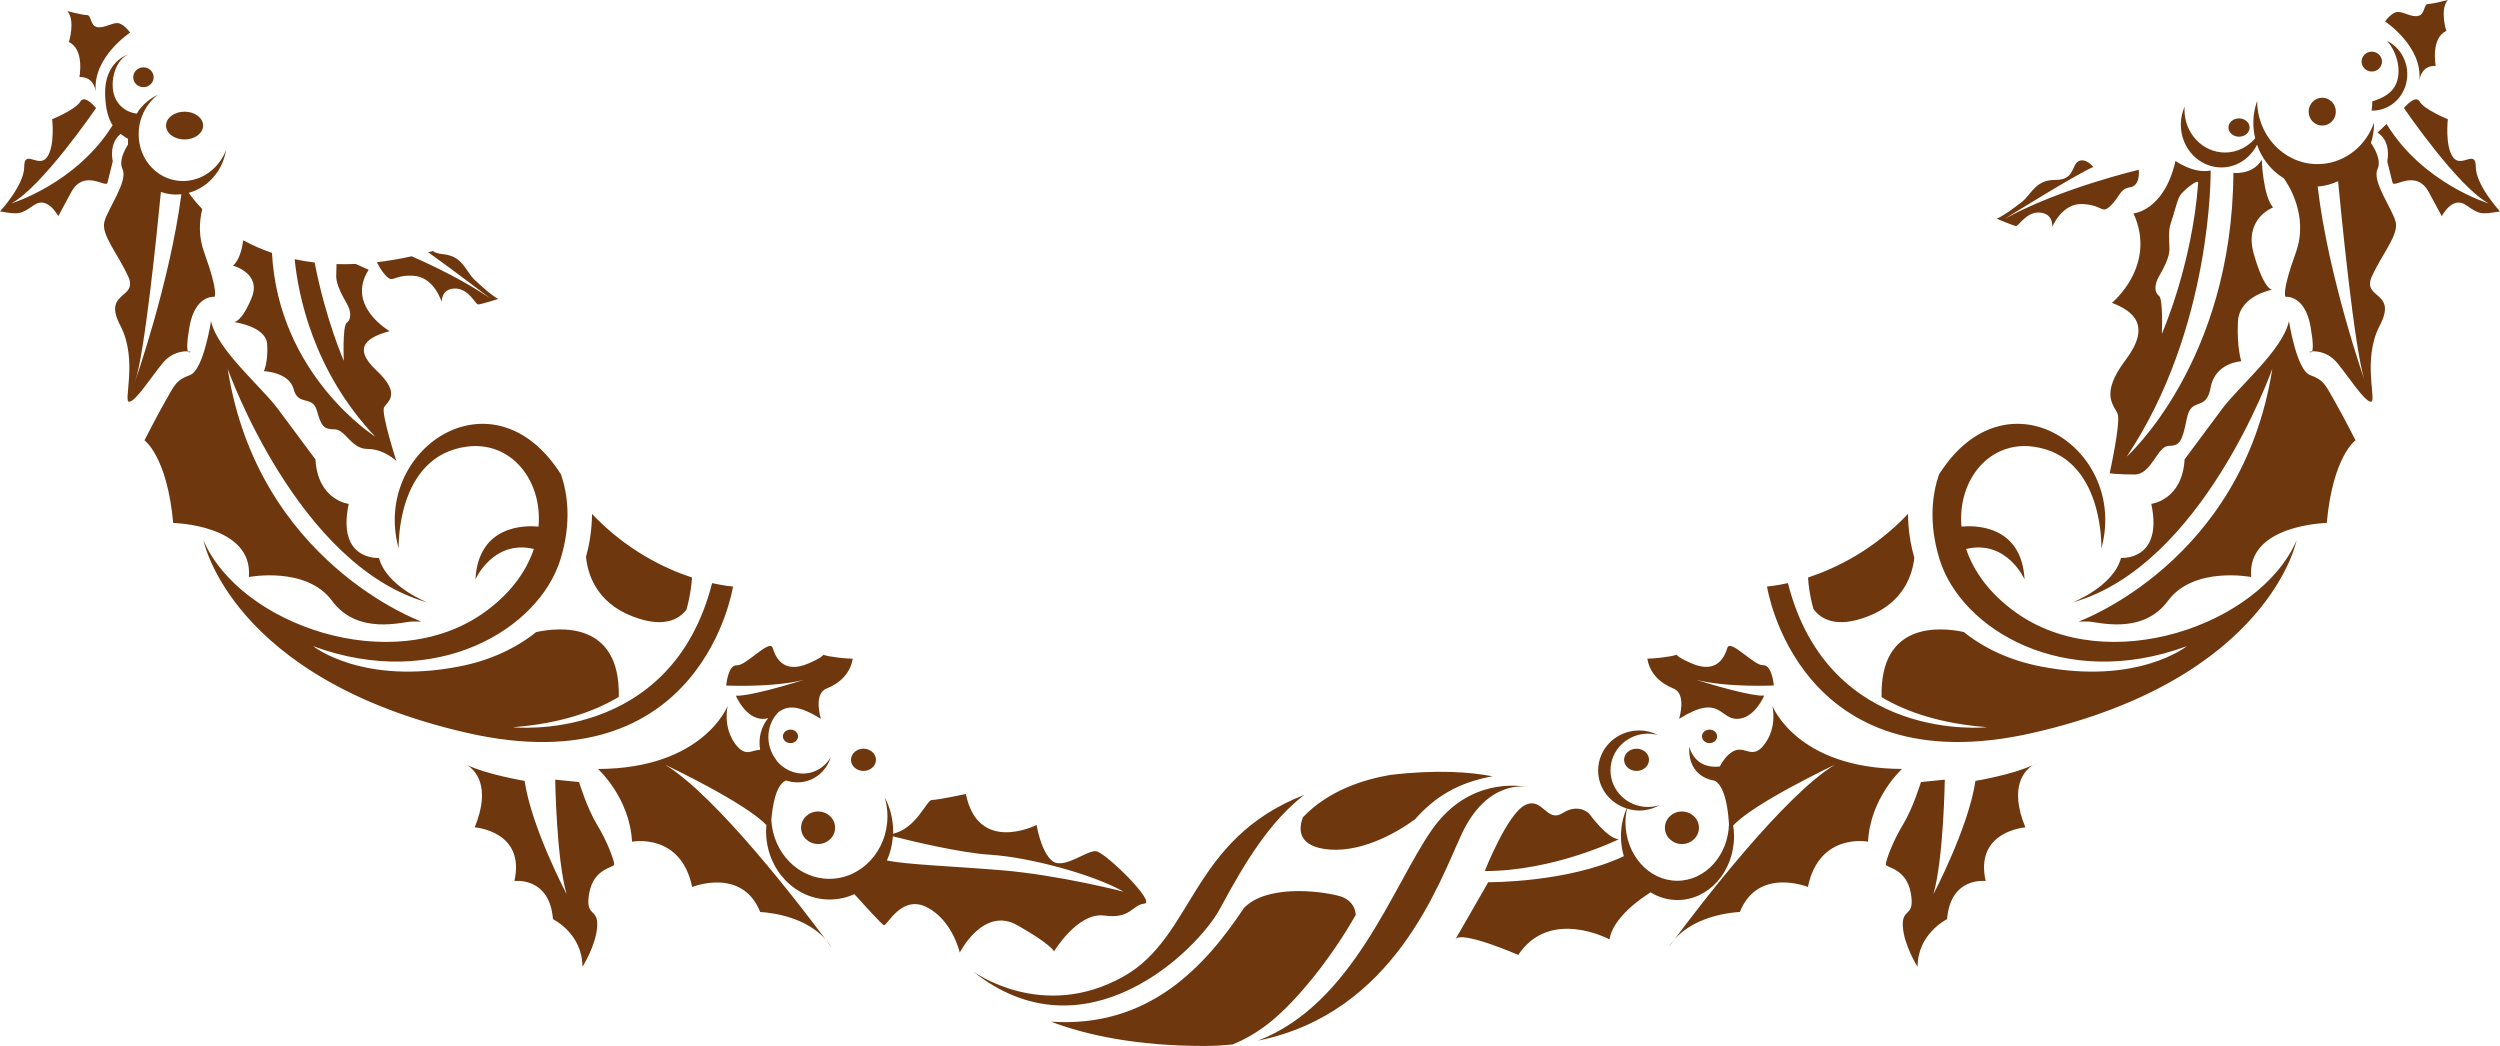 <svg version="1.1" id="图层_1" x="0px" y="0px" width="272.717px" height="114.098px" viewBox="0 0 272.717 114.098" enable-background="new 0 0 272.717 114.098" xml:space="preserve" xmlns="http://www.w3.org/2000/svg" xmlns:xlink="http://www.w3.org/1999/xlink" xmlns:xml="http://www.w3.org/XML/1998/namespace">
  <path fill="#6E370E" d="M182.547,75.104c1.483,0.583,0.621,3.314,0.621,3.314c4.455-2.798,4.394,0,6.312,0
	c1.92,0,2.973-2.537,2.973-2.537c-1.305,0.098-5.35-1.08-7.463-1.729c3.516,0.876,8.514,0.624,8.514,0.624s-0.188-2.275-1.178-2.209
	c-0.988,0.063-3.588-2.928-3.896-1.885c-0.311,1.039-1.176,2.858-3.897,1.688c-2.726-1.173-0.806-1.043-2.291-0.781
	c-1.486,0.26-2.539,0.26-2.539,0.26C179.951,73.412,181.063,74.52,182.547,75.104z M32.035,42.459
	c0.48,1.873,2.047,0.624,2.527,2.321c0.484,1.695,0.723,2.053,1.926,2.053c1.201,0,1.805,2.142,3.611,2.142
	c1.801,0,3.141,1.313,3.141,1.313s-1.699-5.24-1.34-5.864c0.365-0.625,1.928-1.428-0.84-4.019c-2.768-2.586-0.842-3.659,1.443-4.281
	c0,0-4.814-2.768-2.285-6.696c0,0-0.574-0.265-1.414-0.634c-0.721,0.031-1.418,0.035-2.094,0.015
	c-0.002,0.481-0.033,0.959-0.033,1.362c0,0.868,0.662,2.084,1.156,2.948c0.496,0.864,0.496,1.734,0,2.08
	c-0.494,0.349-0.33,4.161-0.33,4.161s-1.98-4.498-3.18-10.721c-0.758-0.093-1.486-0.215-2.178-0.364
	c0.373,3.798,1.977,12.174,8.795,19.363c0,0-10.561-6.66-11.273-20.051c-1.158-0.396-2.199-0.864-3.131-1.375
	c-0.121,0.862-0.418,2.19-1.121,2.769c0,0,3.129,0.806,2.045,3.482c-1.08,2.675-1.924,2.675-1.924,2.675s3.492,0.449,3.609,2.409
	c0.121,1.966-0.361,2.944-0.361,2.944S31.555,40.584,32.035,42.459z M185.664,80.327c0,0.407,0.369,0.737,0.826,0.737
	c0.454,0,0.821-0.33,0.821-0.737c0-0.408-0.367-0.737-0.821-0.737C186.033,79.59,185.664,79.919,185.664,80.327z M63.926,60.729
	c0.158,1.729,1.012,4.937,5.059,6.505c3.424,1.331,5.094,0.311,5.889-0.714c0.426-1.486,0.568-2.745,0.613-3.521
	c-3.027-0.995-7.146-2.985-10.906-6.936C64.566,57.688,64.34,59.25,63.926,60.729z M264.877,0.434c-0.494,0-0.328,1.128-1.069,1.299
	c-0.744,0.173-1.568-0.433-2.229-0.433c-0.662,0-1.402,1.04-1.402,1.04s4.123,2.711,3.74,6.448c0.086-0.556,0.431-1.657,1.787-1.593
	c0,0-0.578-3.036,1.155-3.816c0,0-0.741-2.339,0.166-3.38C267.024,0,265.373,0.434,264.877,0.434z M181.619,90.298
	c0,0.98,0.832,1.776,1.856,1.776c1.023,0,1.857-0.796,1.857-1.776c0-0.985-0.834-1.774-1.857-1.774
	C182.451,88.522,181.619,89.312,181.619,90.298z M161.967,95.022c7.604,0,14.615-3.468,14.615-3.468
	c-1.271-0.083-3.207-2.777-3.207-2.777s-1.121-1.212-2.908-0.085c-1.788,1.128-2.159-1.82-4.1-0.865
	C164.426,88.779,161.967,95.022,161.967,95.022z M144.403,92.599c3.734,0.602,7.779-1.62,9.964-3.232
	c2.166-2.448,4.694-4,8.44-4.684c-2.414-0.466-6.072-0.753-11.162-0.146c-2.858,0.489-6.735,1.688-9.512,4.613
	C141.703,90.274,141.478,92.122,144.403,92.599z M92.832,82.883c0,0.673,0.605,1.215,1.361,1.215c0.752,0,1.361-0.542,1.361-1.215
	c0-0.669-0.609-1.211-1.361-1.211C93.438,81.672,92.832,82.214,92.832,82.883z M259.844,6.719c0-0.598-0.497-1.085-1.112-1.085
	s-1.115,0.487-1.115,1.085c0,0.599,0.5,1.083,1.115,1.083S259.844,7.317,259.844,6.719z M251.842,12.182
	c0,0.835,0.666,1.518,1.484,1.518c0.819,0,1.483-0.683,1.483-1.518c0-0.84-0.664-1.521-1.483-1.521
	C252.508,10.661,251.842,11.343,251.842,12.182z M227.194,22.26c2.283,0.121,2.019,1.145,3.035,0.191
	c1.018-0.953,0.974-1.845,2.138-2.02c1.161-0.178,0.946-1.912,0.946-1.912s-8.567,2.018-14.627,5.352c0,0,7.914-4.937,9.67-5.661
	c0,0-0.817-1.025-1.61-0.627c-0.787,0.402-0.386,2.063-2.56,2.045c-2.176-0.013-2.586,1.598-3.649,2.418
	c-1.067,0.82-2.033,1.522-2.726,1.809c0,0,1.81,0.771,2.107,0.801c0.303,0.029,1.135-1.605,2.633-1.466
	c1.502,0.142,1.316,1.583,1.316,1.583S224.91,22.141,227.194,22.26z M197.824,66.437c0.771,1.053,2.438,2.163,5.95,0.797
	c3.97-1.536,4.867-4.654,5.054-6.401c-0.437-1.511-0.677-3.104-0.688-4.77c-3.759,3.948-7.88,5.939-10.906,6.936
	C197.274,63.758,197.416,64.989,197.824,66.437z M241.153,18.596c-1.858,0.391-3.836-1.038-3.836-1.038
	c-1.239,5.46-4.58,5.721-4.58,5.721c2.601,5.722-2.352,9.754-2.352,9.754c2.352,0.909,4.332,2.471,1.486,6.242
	c-2.85,3.771-1.238,4.942-0.869,5.852c0.373,0.91-0.865,6.503-0.865,6.503s0.865,0.131,2.725,0.131c1.855,0,2.476-3.12,3.712-3.12
	c1.237,0,1.485-0.522,1.981-2.994c0.492-2.469,2.104-0.649,2.598-3.378c0.496-2.732,3.343-2.861,3.343-2.861
	s-0.494-1.433-0.371-4.291c0.125-2.861,3.715-3.511,3.715-3.511s-0.866,0-1.981-3.904c-1.111-3.9,2.104-5.069,2.104-5.069
	c-1.113-1.303-1.234-5.202-1.234-5.202c-0.99,1.688-3.094,1.43-3.094,1.43c-0.125,20.678-11.639,30.952-11.639,30.952
	C241.401,35.762,241.153,18.596,241.153,18.596z M235.83,36.415c0,0,0.168-3.815-0.326-4.16c-0.498-0.35-0.498-1.216,0-2.081
	c0.494-0.866,1.154-2.08,1.154-2.95c0-0.865-0.164-2.08,0.166-2.947c0.327-0.866,0.657-2.43,0.987-2.948
	c0.332-0.521,2.019-1.905,1.98-1.387C239.133,28.957,235.83,36.415,235.83,36.415z M263.916,8.789
	c-0.026,0.189-0.026,0.314-0.026,0.314C263.906,8.997,263.906,8.896,263.916,8.789z M243.094,13.914
	c0,0.552,0.517,0.998,1.156,0.998s1.153-0.446,1.153-0.998c0-0.55-0.516-0.998-1.153-0.998
	C243.608,12.916,243.094,13.364,243.094,13.914z M85.404,80.327c0,0.407,0.369,0.737,0.824,0.737c0.457,0,0.828-0.33,0.828-0.737
	c0-0.408-0.371-0.737-0.828-0.737C85.773,79.59,85.404,79.919,85.404,80.327z M89.242,88.522c-1.023,0-1.855,0.789-1.855,1.774
	c0,0.98,0.832,1.776,1.855,1.776c1.025,0,1.857-0.796,1.857-1.776C91.1,89.312,90.268,88.522,89.242,88.522z M110.959,100.921
	c3.691,2.078,4.025,2.86,4.025,2.86s2.572-4.292,5.482-3.905c2.906,0.393,3.02-1.168,4.363-1.301c1.344-0.128-4.252-5.59-5.26-5.721
	c-1.008-0.131-3.578,2.08-4.811,1.043c-1.229-1.043-1.678-3.906-1.678-3.906s-6.373,3.253-7.717-3.378c0,0-3.02,0.65-3.691,0.65
	c-0.611,0-1.695,3.13-4.258,3.681c0.002-0.093,0.014-0.186,0.014-0.274c0-1.341-0.336-2.599-0.916-3.688
	c0.191,0.65,0.297,1.347,0.297,2.066c0,3.767-2.84,6.819-6.344,6.819c-3.371,0-6.121-2.829-6.324-6.398
	c0.117-1.486,0.477-3.86,1.594-4.328l-0.002-0.004c1.295,0.436,2.746,0.192,3.811-0.804c0.531-0.495,0.896-1.115,1.102-1.784
	c-0.18,0.331-0.416,0.638-0.699,0.9c-1.49,1.391-3.809,1.207-5.174-0.405c-0.023-0.023-0.035-0.054-0.053-0.074
	c-0.025-0.036-0.049-0.076-0.076-0.113c-1.197-1.589-1.082-3.848,0.295-5.195c0.836-0.561,1.863-0.965,4.611,0.76
	c0,0-0.865-2.731,0.619-3.314c1.486-0.585,2.6-1.692,2.85-3.254c0,0-1.053,0-2.539-0.26c-1.484-0.262,0.434-0.392-2.291,0.781
	c-2.723,1.17-3.59-0.649-3.898-1.688c-0.309-1.043-2.908,1.948-3.898,1.885c-0.988-0.066-1.176,2.209-1.176,2.209
	s4.996,0.252,8.516-0.624c-2.115,0.649-6.158,1.826-7.465,1.729c0,0,1.053,2.537,2.971,2.537c0.211,0,0.391-0.037,0.561-0.092
	c-0.791,0.96-1.094,2.231-0.881,3.456c-0.918,0.021-1.613,0.858-2.711-0.633c-1.402-1.907-0.826-4.16-0.826-4.16
	s-2.641,6.847-14.15,6.891c0,0,3.465,3.123,3.713,7.934c0,0,5.322-1.04,6.561,4.939c0,0,5.447-2.21,7.426,2.733
	c0,0,4.629,0.115,7.135,3c-2.545-3.42-11.867-15.66-17.531-19.082c0,0,8.783,4.152,11.072,6.6c-0.02,0.22-0.039,0.438-0.039,0.664
	c0,4.112,3.104,7.451,6.932,7.451c0.957,0,1.869-0.209,2.697-0.586c1.061,1.175,2.98,3.289,3.221,3.386
	c0.336,0.128,1.902-3.383,4.699-1.956c2.797,1.435,3.58,4.943,3.58,4.943S107.268,98.837,110.959,100.921z M96.748,93.871
	c0.361-0.811,0.59-1.699,0.654-2.638c1.965,0.499,7.316,1.801,10.648,2.011c4.139,0.26,11.072,2.08,14.541,4.031
	c0,0-7.049-1.82-13.313-2.341C103.865,94.486,99.041,94.33,96.748,93.871z M133.1,99.098c2.789-5.195,5.436-9.474,9.165-12.383
	c-12.423,4.864-11.958,15.435-19.685,19.795c-8.912,5.025-16.463-0.563-16.463-0.563C118.33,115.744,130.621,103.718,133.1,99.098z
	 M147.899,99.788c-0.061-0.689-0.42-1.696-1.928-2.08c-2.299-0.581-7.867-1.155-10.275,1.342
	c-4.283,6.456-10.424,13.106-21.045,12.403c3.877,1.463,9.303,2.646,16.715,2.646c1.08,0,2.111-0.062,3.105-0.162
	c1.189-0.496,2.513-1.207,3.824-2.226C141.496,109.238,145.394,104.242,147.899,99.788z M63.168,85.311l-2.602-0.26
	c0,0,0.125,8.582,1.24,12.486c0,0-3.84-7.283-4.578-12.354c0,0-4.125-0.688-6.275-1.735c0.863,0.556,2.672,2.316,0.828,6.806
	c0,0,5.568,0.393,4.332,5.854c0,0,3.836-0.522,4.209,4.159c0,0,3.217,1.562,3.217,5.203c0,0,1.486-2.341,1.607-4.422
	c0.125-2.084-1.361-0.909-0.865-3.642c0.496-2.73,2.723-2.73,2.723-3.12s-0.742-2.473-1.857-4.296
	C64.035,88.174,63.168,85.311,63.168,85.311z M79.961,63.982c0,0-0.871-0.055-2.279-0.372
	c-4.484,17.606-21.734,15.719-21.734,15.719c5.037-0.387,8.773-1.642,11.553-3.305c0.195-8.322-6.555-7.608-9.018-7.068
	c-2.24,1.79-5.047,3.096-8.354,3.741c-10.645,2.08-15.967-2.209-15.967-2.209c13.369,4.941,24.633-1.822,26.984-9.495
	c1.227-4.003,0.768-7.146,0.049-9.248c-0.018-0.023-0.033-0.046-0.049-0.07c-7.428-11.62-20.629-2.604-17.658,8.148
	c0,0-0.328-10.06,7.426-11.1c4.807-0.646,8.277,3.637,7.832,8.721c-1.313-0.129-6.557-0.268-6.885,5.76c0,0,1.932-4.374,6.377-3.319
	c-0.797,2.39-2.492,4.812-5.344,6.872c-10.066,7.282-26.734,1.392-30.697-7.803c0,0,2.971,15.085,28.715,20.984
	C76.658,85.833,79.961,63.982,79.961,63.982z M27.148,62.945c0,0,6.271-1.215,9.078,2.6c2.805,3.814,7.756,2.255,8.746,2.255
	c0.988,0,0.988,0,0.988,0s-17.822-6.415-21.123-27.571c0,0,7.592,21.503,21.785,25.489c0,0-4.455-1.734-5.281-4.854
	c0,0-4.621,0.347-3.301-5.896c0,0-3.383-0.388-3.629-4.855c0,0-2.313-3.119-4.127-5.547c-1.816-2.426-6.602-6.416-7.262-9.537
	c0,0-0.826,5.374-2.311,5.896c-1.486,0.521-1.648,1.041-2.641,2.777c-0.988,1.73-2.311,4.332-2.311,4.332s2.475,1.732,3.135,9.018
	C18.896,57.049,27.643,57.222,27.148,62.945z M20.51,38.331c-0.115-0.229-0.154-0.896,0.162-2.698
	c0.619-3.512,2.723-3.253,2.723-3.253s0.496-0.388-1.111-4.811c-0.643-1.757-0.553-3.408-0.221-4.763
	c-0.652-0.681-1.135-1.288-1.479-1.767c1.117-0.308,2.158-0.979,2.939-2.007c0.617-0.809,0.988-1.739,1.139-2.688
	c-0.182,0.492-0.438,0.967-0.766,1.398c-1.727,2.271-4.844,2.676-6.953,0.903c-2.117-1.773-2.43-5.056-0.703-7.325
	c0.289-0.385,0.625-0.708,0.98-0.984c-0.775,0.37-1.488,0.93-2.059,1.682c-0.09,0.12-0.15,0.248-0.229,0.372
	c-0.508-0.049-1.604-0.299-2.277-1.524c-0.791-1.435-0.275-4.18,1.305-4.918c0,0-2.613,0.769-2.492,4.408
	c0.053,1.602,0.365,2.603,0.818,3.305c-3.977,6.394-11.049,8.531-11.049,8.531c3.381-1.816,9.24-10.401,9.24-10.401
	s-1.234-1.56-1.73-0.692c-0.494,0.863-3.055,1.906-3.055,1.906s0.332,2.948-0.576,4.162c-0.908,1.212-2.475-0.955-2.475,1.04
	C2.643,20.2,0,23.062,0,23.062c2.063,0.348,2.229,0.346,3.713-0.693c1.484-1.041,2.643,1.214,2.643,1.214s0,0,1.402-2.603
	c1.404-2.601,3.795-0.435,3.961-1.039c0.166-0.604,0.578-2.339,0.578-2.339c-0.318-1.865,0.479-2.701,0.869-2.994
	c0.256,0.2,0.525,0.374,0.801,0.544c-0.018,0.204,0,0.409,0.004,0.614c-0.432,0.674-1.018,1.827-0.602,2.697
	c0.619,1.304-1.609,4.294-1.98,5.724c-0.371,1.432,1.484,3.513,2.6,5.983c1.115,2.472-2.846,1.561-0.867,5.332
	c1.982,3.771,0.248,8.453,0.99,8.323c0.742-0.127,2.229-2.472,3.588-4.16C18.73,38.388,19.965,38.298,20.51,38.331z M14.729,41.617
	c1.021-2.79,2.379-16.095,2.824-20.678c0.723,0.252,1.484,0.338,2.232,0.252C18.506,30.916,14.729,41.617,14.729,41.617z
	 M50.953,83.449c-0.24-0.15-0.412-0.22-0.412-0.22C50.666,83.305,50.805,83.38,50.953,83.449z M90.064,102.488
	c0.24,0.277,0.469,0.571,0.662,0.902C90.727,103.391,90.486,103.058,90.064,102.488z M166.519,85.833c0,0-0.019-0.011-0.029-0.015
	c-2.041-0.3-6.76-0.331-10.285,4.696c-4.25,6.062-8.598,19.035-18.98,23.006c14.826-2.988,19.699-17.073,22.201-22.485
	C162.229,84.967,166.519,85.833,166.519,85.833z M252.008,40.922c-1.485-0.521-2.313-5.896-2.313-5.896
	c-0.659,3.121-5.444,7.111-7.262,9.537c-1.813,2.428-4.123,5.547-4.123,5.547c-0.25,4.469-3.631,4.855-3.631,4.855
	c1.318,6.243-3.303,5.896-3.303,5.896c-0.828,3.119-5.279,4.854-5.279,4.854c14.191-3.986,21.783-25.489,21.783-25.489
	c-3.3,21.158-21.122,27.573-21.122,27.573s0,0,0.988,0c0.989,0,5.938,1.561,8.748-2.255c2.801-3.813,9.075-2.6,9.075-2.6
	c-0.493-5.724,8.25-5.896,8.25-5.896c0.66-7.284,3.138-9.018,3.138-9.018s-1.317-2.602-2.312-4.332
	C253.653,41.963,253.492,41.442,252.008,40.922z M252.209,38.331c-0.183,0.011-0.287,0.033-0.287,0.033
	S252.101,38.546,252.209,38.331z M267.603,17.168c-0.908-1.214-0.576-4.162-0.576-4.162s-2.56-1.043-3.055-1.906
	c-0.494-0.866-1.732,0.692-1.732,0.692s5.859,8.585,9.242,10.401c0,0-7.178-2.164-11.14-8.669l-0.991,0.952
	c0,0,1.485,0.694,1.071,3.125c0,0,0.412,1.733,0.578,2.339c0.166,0.604,2.56-1.562,3.961,1.039c1.404,2.603,1.404,2.603,1.404,2.603
	s1.153-2.255,2.637-1.214c1.488,1.039,1.651,1.041,3.715,0.693c0,0-2.639-2.861-2.639-4.854
	C270.078,16.213,268.51,18.38,267.603,17.168z M219.824,66.757c-2.851-2.062-4.546-4.482-5.345-6.872
	c4.445-1.055,6.373,3.319,6.373,3.319c-0.324-6.026-5.567-5.889-6.881-5.76c-0.445-5.084,3.027-9.365,7.832-8.721
	c7.754,1.04,7.428,11.1,7.428,11.1c2.97-10.752-10.233-19.771-17.657-8.148c-0.017,0.024-0.033,0.047-0.052,0.07
	c-0.719,2.102-1.178,5.245,0.052,9.248c2.35,7.673,13.614,14.438,26.981,9.495c0,0-5.322,4.289-15.967,2.209
	c-3.314-0.647-6.127-1.957-8.371-3.756c-2.516-0.533-9.17-1.175-8.961,7.109c2.773,1.65,6.5,2.894,11.514,3.277
	c0,0-17.248,1.889-21.733-15.719c-1.41,0.317-2.279,0.372-2.279,0.372s3.304,21.851,29.05,15.956
	c25.741-5.899,28.715-20.984,28.715-20.984C246.56,68.147,229.892,74.039,219.824,66.757z M261.33,24.187
	c-0.371-1.43-2.601-4.42-1.979-5.724c0.45-0.946-0.279-2.229-0.709-2.862c0.219-0.7,0.344-1.447,0.336-2.223
	c-0.863,2.451-3.009,4.283-5.646,4.502c-3.625,0.307-6.799-2.547-7.09-6.366c-0.013-0.167-0.015-0.341-0.015-0.51
	c-0.328,0.92-0.475,1.927-0.396,2.969c0.026,0.383,0.094,0.751,0.18,1.11c-0.813,0.952-1.979,1.555-3.288,1.555
	c-2.443,0-4.425-2.088-4.425-4.662c0-0.112,0.009-0.229,0.015-0.343c-0.267,0.599-0.414,1.265-0.414,1.969
	c0,2.573,1.979,4.664,4.424,4.664c1.688,0,3.145-1.009,3.889-2.479c0.539,1.563,1.582,2.852,2.916,3.657
	c0.367,0.499,2.799,4.032,1.311,8.124c-1.608,4.423-1.115,4.811-1.115,4.811s2.107-0.259,2.726,3.253
	c0.315,1.804,0.274,2.471,0.162,2.698c0.545-0.033,1.778,0.058,2.808,1.335c1.364,1.688,2.85,4.033,3.592,4.16
	c0.742,0.13-0.992-4.552,0.992-8.323c1.979-3.771-1.984-2.86-0.869-5.332C259.844,27.699,261.703,25.618,261.33,24.187z
	 M252.826,20.346c0.032-0.004,0.063,0,0.096-0.005c0.761-0.063,1.474-0.269,2.132-0.573c0.256,2.688,1.801,18.751,2.936,21.85
	C257.987,41.617,253.987,30.283,252.826,20.346z M178.526,81.672c-0.756,0-1.36,0.542-1.36,1.211c0,0.673,0.604,1.215,1.36,1.215
	c0.75,0,1.359-0.542,1.359-1.215C179.888,82.214,179.276,81.672,178.526,81.672z M207.487,83.882
	c-11.512-0.044-14.147-6.891-14.147-6.891s0.576,2.253-0.827,4.16c-1.402,1.906-2.146,0-3.548,0.866
	c-0.604,0.371-1.049,1.002-1.364,1.6c-2.851,0.307-3.32-2.189-3.32-2.189c-0.203,3.451,2.703,3.713,2.703,3.713
	c0.742,0.312,1.149,1.466,1.375,2.64c-0.006-0.005-0.006-0.014-0.01-0.017c0.016,0.054,0.022,0.116,0.039,0.176
	c0.127,0.722,0.188,1.435,0.221,1.955c-0.096,3.432-2.584,6.184-5.646,6.184c-3.116,0-5.646-2.858-5.646-6.382
	c0-0.52,0.065-1.014,0.17-1.493c0.418,0.125,0.854,0.215,1.316,0.215c0.803,0,1.559-0.213,2.211-0.58
	c-0.392,0.124-0.808,0.189-1.24,0.189c-2.26,0-4.09-1.789-4.09-3.995c0-2.207,1.83-3.999,4.09-3.999c0.383,0,0.75,0.056,1.1,0.151
	c-0.621-0.318-1.324-0.5-2.07-0.5c-2.469,0-4.469,1.954-4.469,4.366c0,1.946,1.309,3.575,3.111,4.138
	c-0.396,0.919-0.621,1.938-0.621,3.022c0,0.764,0.109,1.498,0.313,2.188c-6.17,2.913-14.793,2.839-14.793,2.839l-3.584,6.238
	c0.602-1.039,6.861,1.692,6.861,1.692c3.465-5.205,9.953-1.692,9.953-1.692c0.371-2.388,3.467-4.497,4.482-5.135
	c0.87,0.538,1.873,0.84,2.936,0.84c3.41,0,6.17-3.118,6.17-6.972c0-0.395-0.039-0.775-0.096-1.15
	c2.213-2.444,11.119-6.653,11.119-6.653c-5.662,3.422-14.986,15.662-17.529,19.082c2.504-2.885,7.133-3,7.133-3
	c1.979-4.943,7.426-2.733,7.426-2.733c1.24-5.979,6.561-4.939,6.561-4.939C204.022,87.005,207.487,83.882,207.487,83.882z
	 M182.656,102.488c-0.425,0.569-0.664,0.902-0.664,0.902C182.187,103.06,182.414,102.766,182.656,102.488z M222.179,83.229
	c0,0-0.175,0.068-0.412,0.22C221.914,83.38,222.051,83.305,222.179,83.229z M210.912,97.538c1.114-3.904,1.239-12.486,1.239-12.486
	l-2.602,0.26c0,0-0.865,2.862-1.98,4.681c-1.112,1.823-1.854,3.906-1.854,4.296s2.229,0.39,2.724,3.12
	c0.496,2.731-0.99,1.558-0.867,3.642c0.125,2.081,1.609,4.422,1.609,4.422c0-3.642,3.219-5.203,3.219-5.203
	c0.371-4.683,4.211-4.159,4.211-4.159c-1.24-5.462,4.332-5.854,4.332-5.854c-1.846-4.488-0.041-6.25,0.824-6.806
	c-2.148,1.047-6.273,1.735-6.273,1.735C214.752,90.255,210.912,97.538,210.912,97.538z M18.111,13.699
	c0,0.835,0.904,1.516,2.023,1.516c1.117,0,2.023-0.681,2.023-1.516c0-0.841-0.906-1.518-2.023-1.518
	C19.016,12.182,18.111,12.858,18.111,13.699z M14.533,8.431c0,0.594,0.5,1.078,1.113,1.078c0.619,0,1.115-0.484,1.115-1.078
	c0-0.601-0.496-1.087-1.115-1.087C15.033,7.344,14.533,7.831,14.533,8.431z M20.797,38.364c0,0-0.107-0.022-0.287-0.033
	C20.619,38.546,20.797,38.364,20.797,38.364z M45.061,30.079c2.309,0.106,3.119,2.86,3.119,2.86s-0.057-1.471,1.463-1.465
	c1.521,0.006,2.211,1.735,2.516,1.737c0.307,0.002,2.193-0.598,2.193-0.598c-0.67-0.352-1.574-1.159-2.576-2.085
	c-0.998-0.936-1.264-2.598-3.453-2.8c-0.512-0.05-0.867-0.175-1.129-0.344c-0.16,0.046-0.326,0.094-0.482,0.136
	c2.818,2.007,6.758,5.023,6.758,5.023c-2.654-1.813-5.859-3.399-8.559-4.586c-1.326,0.292-2.592,0.506-3.797,0.646
	c0.221,0.385,0.426,0.853,0.877,1.36C42.926,31.024,42.75,29.973,45.061,30.079z M10.449,10.002
	c0.014,0.105,0.014,0.208,0.031,0.315C10.48,10.317,10.479,10.19,10.449,10.002z M14.195,3.555c0,0-0.744-1.039-1.404-1.039
	s-1.484,0.604-2.227,0.43C9.82,2.775,9.986,1.647,9.492,1.647c-0.496,0-2.146-0.437-2.146-0.437
	c0.908,1.041,0.166,3.382,0.166,3.382C9.244,5.374,8.664,8.41,8.664,8.41c1.359-0.063,1.701,1.037,1.785,1.592
	C10.07,6.266,14.195,3.555,14.195,3.555z M262.362,9.489c0.703-1.973-0.18-4.163-1.979-5.031c1.007,1.076,1.599,3.023,1.063,4.525
	c-0.432,1.207-1.566,1.728-2.66,2.078c0,0.287-0.027,0.632-0.072,1.005C260.287,12.103,261.778,11.124,262.362,9.489z" class="color c1"/>
</svg>